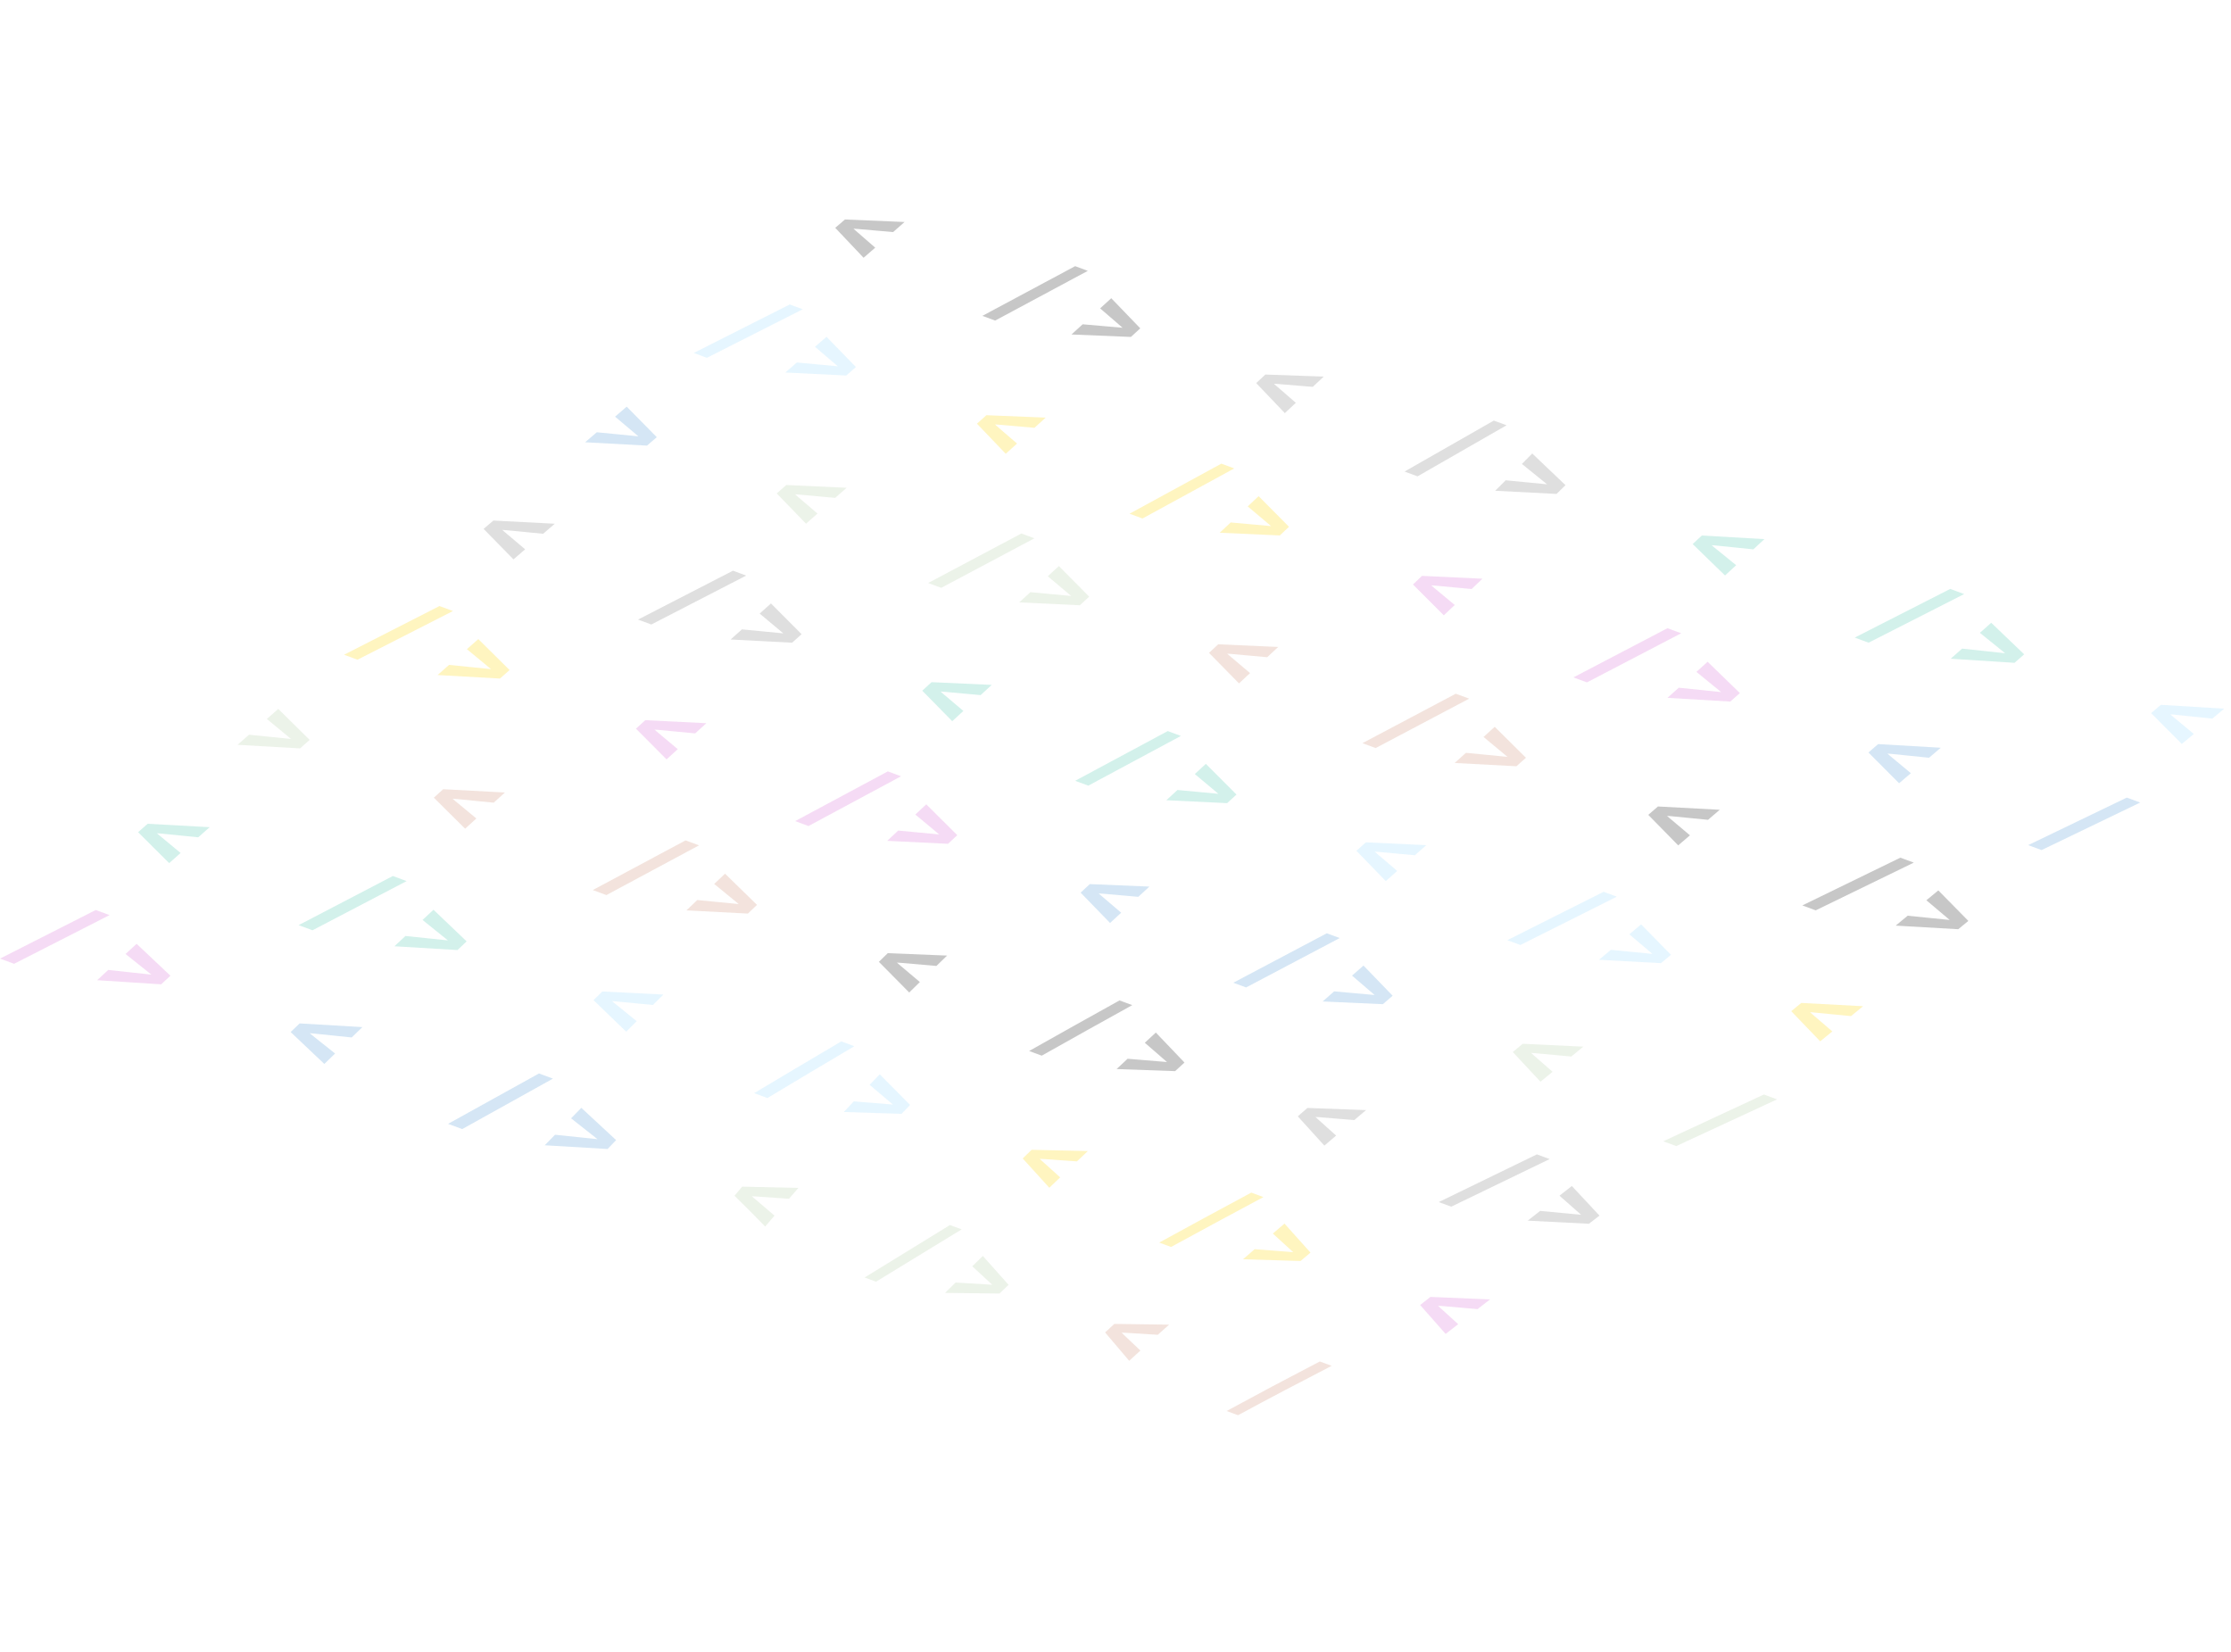 <svg width="1860" height="1377" viewBox="0 0 1860 1377" fill="none" xmlns="http://www.w3.org/2000/svg">
<g opacity="0.25" clip-path="url(#clip0_98_614)">
<path d="M719.985 214.881C712.125 206.569 704.242 198.249 696.339 189.922C699.046 187.6 701.753 185.281 704.458 182.966C721.108 183.694 737.675 184.391 754.158 185.056C750.974 187.859 747.782 190.662 744.581 193.467C734.842 192.615 725.075 191.757 715.282 190.893C714.053 190.805 712.815 190.718 711.568 190.632C712.229 191.224 712.882 191.818 713.526 192.412C718.921 197.1 724.304 201.783 729.677 206.463C726.451 209.266 723.22 212.072 719.985 214.881Z" fill="#1F1F1F"/>
<path d="M829.664 267.234C826.112 265.924 822.564 264.615 819.02 263.308C844.875 249.523 870.652 235.714 896.351 221.879C899.881 223.181 903.407 224.481 906.929 225.78C881.252 239.623 855.497 253.441 829.664 267.234Z" fill="#1F1F1F"/>
<path d="M893.281 278.827C896.392 275.998 899.507 273.166 902.628 270.332C912.66 271.201 922.692 272.07 932.724 272.938C933.793 273.034 934.854 273.13 935.905 273.227C935.323 272.713 934.735 272.202 934.142 271.693C928.485 266.817 922.832 261.943 917.182 257.07C920.28 254.252 923.376 251.43 926.469 248.602C934.525 256.969 942.588 265.339 950.658 273.711C948.059 276.099 945.451 278.487 942.835 280.876C926.333 280.195 909.815 279.512 893.281 278.827Z" fill="#1F1F1F"/>
<path d="M1071.17 344.394C1063.2 336.039 1055.24 327.691 1047.3 319.35C1049.85 316.971 1052.4 314.595 1054.94 312.221C1071.17 312.792 1087.39 313.362 1103.61 313.931C1100.57 316.785 1097.52 319.642 1094.48 322.503C1084.9 321.71 1075.31 320.92 1065.73 320.132C1064.52 320.052 1063.31 319.974 1062.09 319.899C1062.75 320.491 1063.41 321.087 1064.07 321.687C1069.48 326.383 1074.91 331.081 1080.34 335.782C1077.29 338.65 1074.23 341.521 1071.17 344.394Z" fill="#808080"/>
<path d="M1181.81 397.099C1178.2 395.767 1174.59 394.436 1170.98 393.105C1195.83 378.95 1220.64 364.784 1245.4 350.604C1248.94 351.909 1252.48 353.215 1256.02 354.522C1231.35 368.733 1206.61 382.926 1181.81 397.099Z" fill="#808080"/>
<path d="M1246.55 409.109C1249.47 406.207 1252.38 403.299 1255.29 400.387C1265.63 401.372 1276.02 402.371 1286.45 403.386C1287.55 403.494 1288.66 403.61 1289.78 403.731C1289.12 403.188 1288.46 402.649 1287.8 402.116C1281.45 396.984 1275.12 391.863 1268.83 386.753C1271.7 383.849 1274.56 380.942 1277.43 378.031C1286.65 386.826 1295.89 395.633 1305.17 404.45C1302.69 406.883 1300.21 409.318 1297.73 411.756C1280.58 410.838 1263.52 409.955 1246.55 409.109Z" fill="#808080"/>
<path d="M1438.17 479.737C1429.18 471.01 1420.19 462.281 1411.19 453.549C1413.74 451.17 1416.29 448.794 1418.84 446.42C1436.21 447.414 1453.61 448.416 1471.02 449.424C1467.93 452.264 1464.85 455.108 1461.77 457.955C1451.47 456.898 1441.18 455.846 1430.89 454.8C1429.59 454.684 1428.28 454.573 1426.98 454.465C1427.73 455.09 1428.47 455.718 1429.21 456.347C1435.3 461.291 1441.38 466.231 1447.46 471.17C1444.36 474.022 1441.27 476.877 1438.17 479.737Z" fill="#4EC9B0"/>
<path d="M1557.85 535.766C1554 534.346 1550.15 532.925 1546.3 531.505C1572.85 517.979 1599.39 504.454 1625.91 490.932C1629.79 492.36 1633.66 493.79 1637.54 495.221C1611.01 508.738 1584.44 522.253 1557.85 535.766Z" fill="#4EC9B0"/>
<path d="M1626.28 549.134C1629.46 546.329 1632.63 543.52 1635.81 540.708C1646.63 541.865 1657.44 543.021 1668.24 544.175C1669.4 544.303 1670.55 544.431 1671.69 544.561C1671.02 544.018 1670.36 543.479 1669.71 542.946C1663.36 537.817 1657.01 532.685 1650.65 527.551C1653.79 524.75 1656.94 521.946 1660.09 519.14C1669.26 527.917 1678.42 536.69 1687.57 545.462C1684.89 547.819 1682.21 550.179 1679.52 552.541C1661.76 551.399 1644.02 550.264 1626.28 549.134Z" fill="#4EC9B0"/>
<path d="M1818.98 620.163C1810.53 611.633 1802 603.075 1793.39 594.488C1796.12 592.171 1798.84 589.858 1801.56 587.549C1819.16 588.627 1836.75 589.702 1854.34 590.775C1851.04 593.537 1847.74 596.3 1844.43 599.064C1834.07 597.983 1823.7 596.903 1813.32 595.824C1812.01 595.706 1810.7 595.592 1809.39 595.481C1810.11 596.095 1810.83 596.712 1811.54 597.331C1817.39 602.188 1823.22 607.034 1829.01 611.87C1825.68 614.633 1822.33 617.397 1818.98 620.163Z" fill="#9CDCFE"/>
<path d="M589.34 298.29C585.679 296.94 582.021 295.591 578.367 294.243C605.075 280.781 631.751 267.303 658.395 253.809C662.02 255.145 665.644 256.482 669.269 257.819C642.654 271.324 616.011 284.814 589.34 298.29Z" fill="#9CDCFE"/>
<path d="M654.707 310.541C657.928 307.752 661.153 304.961 664.383 302.167C674.678 303.133 684.963 304.095 695.236 305.052C696.327 305.156 697.416 305.263 698.504 305.374C697.907 304.855 697.309 304.339 696.709 303.827C690.957 298.917 685.208 294.007 679.464 289.099C682.674 286.315 685.879 283.533 689.079 280.753C697.252 289.163 705.421 297.572 713.586 305.979C710.899 308.334 708.209 310.688 705.515 313.04C688.601 312.215 671.665 311.382 654.707 310.541Z" fill="#9CDCFE"/>
<path d="M838.486 378.279C830.48 369.913 822.484 361.552 814.5 353.195C817.12 350.84 819.744 348.487 822.371 346.135C838.861 346.804 855.335 347.47 871.793 348.135C868.675 350.962 865.553 353.791 862.425 356.623C852.7 355.776 842.966 354.93 833.224 354.085C832.002 354 830.777 353.913 829.547 353.825C830.206 354.425 830.865 355.025 831.524 355.625C836.984 360.336 842.444 365.048 847.904 369.76C844.766 372.596 841.627 375.436 838.486 378.279Z" fill="#FFD602"/>
<path d="M952.521 432.226C948.918 430.897 945.316 429.569 941.713 428.24C967.28 414.357 992.79 400.449 1018.24 386.516C1021.82 387.836 1025.41 389.157 1028.99 390.478C1003.55 404.416 978.059 418.332 952.521 432.226Z" fill="#FFD602"/>
<path d="M1016.88 444.105C1019.92 441.252 1022.97 438.396 1026.03 435.537C1036.19 436.452 1046.34 437.365 1056.49 438.277C1057.56 438.375 1058.64 438.478 1059.72 438.586C1059.1 438.059 1058.49 437.538 1057.88 437.024C1051.99 432.062 1046.12 427.105 1040.25 422.154C1043.28 419.302 1046.3 416.453 1049.32 413.606C1057.74 422.105 1066.17 430.612 1074.63 439.127C1072.09 441.536 1069.54 443.943 1067 446.349C1050.29 445.603 1033.59 444.855 1016.88 444.105Z" fill="#FFD602"/>
<path d="M1203.69 512.963C1195.11 504.384 1186.54 495.811 1177.99 487.244C1180.5 484.849 1183.01 482.454 1185.52 480.059C1202.29 480.833 1219.1 481.622 1235.94 482.427C1232.93 485.294 1229.91 488.162 1226.89 491.032C1216.91 490.093 1206.95 489.164 1197.01 488.244C1195.76 488.15 1194.51 488.054 1193.25 487.955C1193.96 488.574 1194.67 489.19 1195.36 489.803C1201.18 494.647 1207.01 499.494 1212.84 504.343C1209.8 507.214 1206.75 510.087 1203.69 512.963Z" fill="#D970D6"/>
<path d="M1323.04 568.866C1319.27 567.479 1315.51 566.091 1311.74 564.703C1337.88 551.03 1364.03 537.358 1390.19 523.686C1394.01 525.093 1397.82 526.498 1401.63 527.902C1375.42 541.558 1349.22 555.213 1323.04 568.866Z" fill="#D970D6"/>
<path d="M1390.16 581.754C1393.31 578.938 1396.46 576.118 1399.61 573.295C1410.24 574.385 1420.87 575.476 1431.51 576.568C1432.65 576.688 1433.78 576.81 1434.9 576.934C1434.25 576.396 1433.61 575.863 1432.96 575.335C1426.75 570.254 1420.53 565.171 1414.3 560.085C1417.42 557.276 1420.54 554.466 1423.66 551.657C1432.64 560.356 1441.6 569.054 1450.55 577.75C1447.89 580.115 1445.23 582.48 1442.57 584.843C1425.08 583.805 1407.61 582.775 1390.16 581.754Z" fill="#D970D6"/>
<path d="M1583.27 652.932C1574.77 644.386 1566.26 635.833 1557.73 627.273C1560.43 624.949 1563.13 622.624 1565.83 620.299C1583.22 621.301 1600.63 622.312 1618.04 623.33C1614.79 626.108 1611.54 628.887 1608.27 631.667C1598 630.619 1587.72 629.573 1577.45 628.532C1576.14 628.417 1574.85 628.303 1573.55 628.191C1574.26 628.81 1574.97 629.427 1575.67 630.043C1581.5 634.89 1587.31 639.732 1593.11 644.57C1589.84 647.355 1586.55 650.142 1583.27 652.932Z" fill="#569CD6"/>
<path d="M1702.08 708.641C1698.36 707.27 1694.64 705.896 1690.91 704.522C1718.3 691.31 1745.7 678.1 1773.12 664.892C1776.86 666.269 1780.59 667.645 1784.31 669.019C1756.89 682.225 1729.48 695.432 1702.08 708.641Z" fill="#569CD6"/>
<path d="M487.814 368.69C491.066 365.904 494.317 363.122 497.566 360.344C508.015 361.366 518.46 362.388 528.901 363.407C530.007 363.516 531.115 363.63 532.225 363.749C531.613 363.224 531 362.703 530.385 362.186C524.509 357.23 518.64 352.276 512.778 347.325C516.018 344.551 519.254 341.776 522.486 339C530.846 347.487 539.207 355.971 547.569 364.451C544.846 366.793 542.123 369.134 539.4 371.475C522.216 370.551 505.02 369.622 487.814 368.69Z" fill="#569CD6"/>
<path d="M671.987 436.573C663.842 428.156 655.697 419.74 647.552 411.323C650.216 408.985 652.88 406.646 655.543 404.308C672.333 405.087 689.101 405.858 705.847 406.621C702.668 409.433 699.489 412.246 696.309 415.058C686.424 414.152 676.526 413.246 666.616 412.339C665.365 412.243 664.117 412.148 662.873 412.054C663.539 412.657 664.209 413.261 664.882 413.866C670.437 418.613 675.996 423.361 681.558 428.111C678.369 430.928 675.179 433.749 671.987 436.573Z" fill="#B5CEA8"/>
<path d="M784.718 490.039C781.071 488.694 777.428 487.351 773.789 486.008C799.736 472.266 825.652 458.507 851.536 444.733C855.154 446.067 858.775 447.403 862.4 448.739C836.537 462.522 810.643 476.288 784.718 490.039Z" fill="#B5CEA8"/>
<path d="M849.734 502.161C852.84 499.322 855.941 496.484 859.037 493.65C869.281 494.596 879.522 495.542 889.758 496.486C890.857 496.592 891.943 496.698 893.016 496.803C892.412 496.282 891.802 495.762 891.188 495.245C885.304 490.286 879.424 485.328 873.548 480.371C876.634 477.541 879.72 474.711 882.806 471.881C891.217 480.387 899.64 488.894 908.075 497.401C905.477 499.788 902.881 502.177 900.29 504.567C883.442 503.766 866.59 502.964 849.734 502.161Z" fill="#B5CEA8"/>
<path d="M1032.95 569.692C1024.61 561.203 1016.28 552.718 1007.96 544.236C1010.51 541.858 1013.07 539.48 1015.63 537.104C1032.3 537.837 1048.97 538.574 1065.66 539.316C1062.6 542.171 1059.53 545.026 1056.46 547.878C1046.59 546.978 1036.73 546.082 1026.86 545.192C1025.62 545.101 1024.38 545.009 1023.14 544.915C1023.83 545.526 1024.51 546.135 1025.19 546.743C1030.86 551.53 1036.53 556.32 1042.21 561.113C1039.13 563.97 1036.04 566.83 1032.95 569.692Z" fill="#CE9178"/>
<path d="M1146.89 623.603C1143.2 622.242 1139.52 620.884 1135.84 619.528C1161.78 605.783 1187.73 592.038 1213.7 578.293C1217.42 579.668 1221.15 581.041 1224.87 582.413C1198.87 596.144 1172.87 609.874 1146.89 623.603Z" fill="#CE9178"/>
<path d="M1212.75 636.025C1215.9 633.199 1219.03 630.379 1222.16 627.565C1232.6 628.575 1243.05 629.592 1253.5 630.618C1254.61 630.726 1255.71 630.839 1256.81 630.955C1256.2 630.428 1255.57 629.902 1254.93 629.376C1248.89 624.368 1242.85 619.356 1236.82 614.34C1239.93 611.52 1243.05 608.701 1246.16 605.881C1254.85 614.49 1263.53 623.088 1272.2 631.674C1269.55 634.042 1266.9 636.41 1264.25 638.779C1247.07 637.854 1229.9 636.937 1212.75 636.025Z" fill="#CE9178"/>
<path d="M1399.13 704.721C1390.83 696.245 1382.51 687.765 1374.18 679.281C1376.87 676.954 1379.56 674.625 1382.25 672.295C1399.39 673.203 1416.56 674.121 1433.75 675.048C1430.5 677.836 1427.25 680.623 1424 683.409C1413.88 682.414 1403.75 681.422 1393.62 680.435C1392.34 680.328 1391.06 680.222 1389.79 680.118C1390.48 680.729 1391.17 681.341 1391.86 681.954C1397.56 686.752 1403.24 691.547 1408.92 696.34C1405.67 699.133 1402.4 701.926 1399.13 704.721Z" fill="#1F1F1F"/>
<path d="M1513.77 758.891C1510.06 757.522 1506.34 756.152 1502.63 754.783C1529.86 741.512 1557.1 728.242 1584.35 714.971C1588.08 716.349 1591.81 717.724 1595.54 719.099C1568.27 732.361 1541.01 745.625 1513.77 758.891Z" fill="#1F1F1F"/>
<path d="M1580.43 771.619C1583.77 768.866 1587.1 766.115 1590.43 763.366C1601.01 764.435 1611.57 765.5 1622.13 766.563C1623.25 766.677 1624.37 766.795 1625.49 766.916C1624.88 766.392 1624.27 765.872 1623.66 765.358C1617.78 760.401 1611.91 755.445 1606.03 750.488C1609.35 747.744 1612.67 745 1615.99 742.256C1624.36 750.747 1632.7 759.225 1641.03 767.692C1638.22 770.001 1635.41 772.31 1632.6 774.619C1615.22 773.622 1597.83 772.622 1580.43 771.619Z" fill="#1F1F1F"/>
<path d="M428.101 466.315C419.78 457.834 411.473 449.362 403.179 440.898C405.887 438.576 408.598 436.255 411.313 433.936C428.395 434.823 445.474 435.708 462.548 436.592C459.311 439.383 456.073 442.174 452.836 444.965C442.753 443.986 432.666 443.006 422.576 442.025C421.308 441.93 420.033 441.83 418.752 441.723C419.44 442.333 420.126 442.939 420.81 443.54C426.472 448.334 432.142 453.128 437.822 457.921C434.581 460.719 431.341 463.517 428.101 466.315Z" fill="#808080"/>
<path d="M543.035 520.594C539.323 519.225 535.617 517.858 531.92 516.495C558.31 502.924 584.696 489.343 611.077 475.752C614.753 477.107 618.433 478.464 622.116 479.823C595.764 493.424 569.404 507.015 543.035 520.594Z" fill="#808080"/>
<path d="M609.104 533.104C612.258 530.291 615.409 527.476 618.556 524.66C628.954 525.664 639.352 526.663 649.753 527.66C650.848 527.773 651.94 527.885 653.028 527.996C652.416 527.471 651.801 526.946 651.182 526.418C645.222 521.439 639.272 516.46 633.33 511.479C636.474 508.67 639.619 505.862 642.763 503.053C651.272 511.587 659.784 520.122 668.3 528.659C665.654 531.038 663.01 533.412 660.368 535.783C643.293 534.899 626.205 534.006 609.104 533.104Z" fill="#808080"/>
<path d="M793.88 601.209C785.545 592.723 777.216 584.242 768.892 575.768C771.483 573.403 774.07 571.036 776.654 568.668C793.385 569.426 810.113 570.182 826.836 570.937C823.738 573.779 820.643 576.622 817.551 579.467C807.673 578.564 797.791 577.659 787.906 576.753C786.652 576.664 785.399 576.572 784.148 576.476C784.836 577.086 785.525 577.693 786.216 578.297C791.871 583.088 797.527 587.877 803.184 592.661C800.083 595.511 796.981 598.36 793.88 601.209Z" fill="#4EC9B0"/>
<path d="M907.323 654.938C903.669 653.591 900.015 652.243 896.361 650.896C922.079 637.077 947.811 623.254 973.556 609.429C977.218 610.779 980.879 612.13 984.54 613.48C958.78 627.3 933.041 641.119 907.323 654.938Z" fill="#4EC9B0"/>
<path d="M972.394 667.08C975.486 664.236 978.572 661.393 981.654 658.553C991.934 659.513 1002.22 660.47 1012.5 661.423C1013.59 661.534 1014.68 661.645 1015.76 661.755C1015.14 661.228 1014.53 660.704 1013.93 660.182C1007.98 655.208 1002.04 650.236 996.105 645.265C999.184 642.432 1002.26 639.6 1005.34 636.767C1013.86 645.306 1022.38 653.838 1030.88 662.362C1028.27 664.754 1025.67 667.142 1023.06 669.527C1006.17 668.71 989.279 667.894 972.394 667.08Z" fill="#4EC9B0"/>
<path d="M1155.33 734.496C1147.19 726.079 1139.03 717.661 1130.85 709.241C1133.48 706.889 1136.1 704.537 1138.73 702.185C1155.51 702.959 1172.3 703.74 1189.12 704.53C1185.95 707.345 1182.78 710.161 1179.61 712.976C1169.69 712.059 1159.78 711.144 1149.87 710.229C1148.62 710.141 1147.37 710.048 1146.12 709.952C1146.79 710.557 1147.47 711.16 1148.15 711.761C1153.73 716.523 1159.3 721.282 1164.88 726.036C1161.7 728.856 1158.51 731.676 1155.33 734.496Z" fill="#9CDCFE"/>
<path d="M1267.54 787.783C1263.91 786.443 1260.28 785.103 1256.64 783.76C1283.36 770.303 1310.12 756.856 1336.92 743.419C1340.59 744.774 1344.27 746.131 1347.96 747.49C1321.12 760.914 1294.32 774.345 1267.54 787.783Z" fill="#9CDCFE"/>
<path d="M1333.09 800.099C1336.38 797.33 1339.68 794.564 1342.97 791.802C1353.42 792.824 1363.87 793.844 1374.33 794.862C1375.44 794.981 1376.55 795.098 1377.65 795.214C1377.05 794.693 1376.45 794.172 1375.85 793.653C1370.03 788.725 1364.2 783.791 1358.37 778.851C1361.65 776.094 1364.93 773.335 1368.21 770.575C1376.51 779.033 1384.81 787.489 1393.1 795.942C1390.31 798.267 1387.52 800.589 1384.74 802.909C1367.5 801.963 1350.28 801.026 1333.09 800.099Z" fill="#9CDCFE"/>
<path d="M1517.52 868.064C1509.48 859.688 1501.43 851.311 1493.37 842.934C1496.18 840.647 1498.97 838.359 1501.77 836.069C1518.94 836.988 1536.09 837.902 1553.24 838.81C1549.88 841.558 1546.53 844.307 1543.18 847.057C1533.08 846.071 1522.97 845.082 1512.86 844.093C1511.57 843.993 1510.3 843.891 1509.02 843.787C1509.69 844.39 1510.36 844.99 1511.04 845.588C1516.56 850.331 1522.09 855.072 1527.62 859.811C1524.26 862.563 1520.89 865.314 1517.52 868.064Z" fill="#FFD602"/>
<path d="M298.048 549.943C294.307 548.563 290.569 547.184 286.834 545.807C313.347 532.265 339.868 518.734 366.397 505.214C370.146 506.596 373.892 507.978 377.633 509.358C351.082 522.869 324.554 536.398 298.048 549.943Z" fill="#FFD602"/>
<path d="M364.841 562.72C368.02 559.907 371.198 557.098 374.374 554.293C384.928 555.346 395.476 556.401 406.02 557.458C407.13 557.577 408.245 557.694 409.365 557.808C408.729 557.283 408.097 556.755 407.471 556.225C401.395 551.203 395.323 546.179 389.257 541.152C392.431 538.355 395.604 535.557 398.778 532.759C407.462 541.358 416.15 549.958 424.841 558.559C422.166 560.927 419.497 563.292 416.832 565.655C399.509 564.679 382.178 563.701 364.841 562.72Z" fill="#FFD602"/>
<path d="M555.705 633.058C547.194 624.507 538.691 615.958 530.195 607.412C532.798 605.059 535.405 602.704 538.018 600.347C554.998 601.196 571.963 602.04 588.913 602.878C585.793 605.712 582.674 608.543 579.556 611.369C569.529 610.419 559.499 609.464 549.468 608.505C548.199 608.41 546.932 608.312 545.666 608.211C546.368 608.827 547.069 609.438 547.767 610.044C553.534 614.869 559.304 619.695 565.079 624.523C561.945 627.369 558.821 630.214 555.705 633.058Z" fill="#D970D6"/>
<path d="M674.044 688.605C670.339 687.238 666.63 685.871 662.918 684.501C688.663 670.676 714.414 656.857 740.172 643.044C743.855 644.402 747.538 645.761 751.221 647.119C725.479 660.937 699.753 674.766 674.044 688.605Z" fill="#D970D6"/>
<path d="M739.663 700.949C742.718 698.091 745.768 695.235 748.813 692.381C759.125 693.345 769.429 694.31 779.724 695.276C780.805 695.384 781.898 695.492 783.004 695.601C782.367 695.076 781.743 694.551 781.131 694.026C775.121 689.028 769.112 684.027 763.104 679.022C766.161 676.181 769.214 673.339 772.263 670.495C780.874 679.067 789.482 687.637 798.085 696.206C795.52 698.614 792.956 701.019 790.394 703.419C773.495 702.6 756.585 701.777 739.663 700.949Z" fill="#D970D6"/>
<path d="M925.485 769.428C917.318 761.003 909.132 752.571 900.929 744.133C903.473 741.759 906.022 739.383 908.577 737.004C925.125 737.694 941.681 738.387 958.244 739.082C955.16 741.93 952.081 744.775 949.007 747.618C939.221 746.757 929.444 745.895 919.675 745.032C918.443 744.951 917.212 744.867 915.983 744.779C916.656 745.384 917.331 745.986 918.007 746.584C923.584 751.338 929.158 756.092 934.727 760.844C931.645 763.709 928.564 766.57 925.485 769.428Z" fill="#569CD6"/>
<path d="M1038.89 823.155C1035.33 821.843 1031.78 820.532 1028.23 819.222C1054.12 805.45 1080.09 791.712 1106.14 778.007C1109.73 779.333 1113.33 780.659 1116.92 781.985C1090.84 795.679 1064.83 809.403 1038.89 823.155Z" fill="#569CD6"/>
<path d="M1102.71 834.837C1105.9 832.027 1109.09 829.222 1112.28 826.422C1122.45 827.332 1132.61 828.247 1142.78 829.167C1143.87 829.275 1144.95 829.38 1146.03 829.48C1145.43 828.969 1144.84 828.456 1144.26 827.942C1138.58 823.068 1132.9 818.187 1127.21 813.298C1130.39 810.505 1133.58 807.711 1136.76 804.916C1144.87 813.305 1152.97 821.687 1161.05 830.062C1158.33 832.413 1155.61 834.762 1152.91 837.109C1136.15 836.341 1119.41 835.583 1102.71 834.837Z" fill="#569CD6"/>
<path d="M1284.3 901.755C1276.62 893.508 1268.92 885.257 1261.22 877.002C1263.98 874.709 1266.75 872.413 1269.52 870.115C1286.33 870.9 1303.17 871.697 1320.04 872.509C1316.69 875.257 1313.34 878.002 1310 880.745C1300.06 879.83 1290.15 878.917 1280.25 878.006C1278.99 877.917 1277.74 877.824 1276.49 877.728C1277.13 878.323 1277.78 878.915 1278.44 879.505C1283.77 884.168 1289.09 888.83 1294.41 893.491C1291.04 896.25 1287.67 899.005 1284.3 901.755Z" fill="#B5CEA8"/>
<path d="M1397.51 955.41C1393.89 954.076 1390.28 952.742 1386.66 951.407C1414.59 938.388 1442.55 925.384 1470.55 912.396C1474.22 913.752 1477.89 915.106 1481.56 916.459C1453.51 929.425 1425.49 942.409 1397.51 955.41Z" fill="#B5CEA8"/>
<path d="M198.035 620.901C201.221 618.091 204.408 615.281 207.594 612.471C218.16 613.537 228.722 614.601 239.28 615.664C240.397 615.785 241.52 615.904 242.647 616.021C242.003 615.493 241.368 614.964 240.742 614.435C234.646 609.397 228.557 604.366 222.473 599.341C225.647 596.544 228.821 593.746 231.994 590.948C240.708 599.557 249.435 608.172 258.178 616.793C255.506 619.153 252.833 621.517 250.158 623.884C232.776 622.887 215.402 621.893 198.035 620.901Z" fill="#B5CEA8"/>
<path d="M387.781 690.827C379.066 682.2 370.365 673.578 361.679 664.962C364.282 662.61 366.893 660.256 369.513 657.901C386.683 658.821 403.838 659.734 420.979 660.643C417.851 663.474 414.731 666.304 411.621 669.134C401.477 668.141 391.327 667.141 381.171 666.136C379.89 666.029 378.609 665.925 377.325 665.826C378.038 666.437 378.753 667.054 379.47 667.675C385.361 672.546 391.253 677.417 397.144 682.287C394.018 685.136 390.897 687.982 387.781 690.827Z" fill="#CE9178"/>
<path d="M505.55 746.163C501.765 744.767 497.979 743.371 494.193 741.975C519.975 728.163 545.763 714.357 571.557 700.558C575.299 701.938 579.041 703.318 582.782 704.698C557.032 718.513 531.288 732.335 505.55 746.163Z" fill="#CE9178"/>
<path d="M572.266 758.912C575.277 756.037 578.291 753.164 581.31 750.292C591.736 751.307 602.156 752.318 612.568 753.327C613.671 753.443 614.771 753.554 615.869 753.661C615.233 753.135 614.59 752.604 613.942 752.066C607.773 747.001 601.604 741.941 595.432 736.884C598.445 734.026 601.462 731.171 604.482 728.316C613.356 736.985 622.234 745.655 631.115 754.327C628.589 756.741 626.062 759.159 623.534 761.58C606.473 760.702 589.384 759.812 572.266 758.912Z" fill="#CE9178"/>
<path d="M758.01 827.362C749.602 818.848 741.172 810.327 732.72 801.797C735.191 799.396 737.664 796.991 740.137 794.582C756.649 795.259 773.143 795.929 789.619 796.592C786.63 799.475 783.649 802.356 780.677 805.237C770.935 804.392 761.191 803.542 751.444 802.687C750.222 802.602 748.992 802.518 747.752 802.434C748.45 803.04 749.143 803.649 749.831 804.259C755.525 809.057 761.215 813.854 766.902 818.649C763.929 821.554 760.966 824.459 758.01 827.362Z" fill="#1F1F1F"/>
<path d="M868.512 880.018C865.004 878.725 861.496 877.431 857.988 876.137C882.974 862.032 908.089 847.978 933.335 833.977C936.88 835.284 940.42 836.59 943.957 837.894C918.682 851.885 893.534 865.926 868.512 880.018Z" fill="#1F1F1F"/>
<path d="M930.919 891.178C933.974 888.32 937.033 885.463 940.095 882.607C949.981 883.422 959.878 884.241 969.785 885.064C970.83 885.159 971.875 885.249 972.922 885.337C972.344 884.833 971.768 884.326 971.193 883.815C965.623 878.971 960.034 874.125 954.426 869.275C957.497 866.44 960.565 863.603 963.629 860.765C971.626 869.11 979.59 877.443 987.521 885.764C984.915 888.149 982.304 890.536 979.688 892.925C963.417 892.337 947.161 891.755 930.919 891.178Z" fill="#1F1F1F"/>
<path d="M1104.13 955.008C1096.76 946.877 1089.38 938.739 1081.97 930.595C1084.64 928.269 1087.32 925.941 1090.01 923.611C1106.27 924.193 1122.56 924.789 1138.89 925.398C1135.61 928.175 1132.35 930.952 1129.09 933.727C1119.5 932.937 1109.92 932.147 1100.35 931.36C1099.15 931.28 1097.93 931.202 1096.72 931.127C1097.35 931.709 1097.97 932.291 1098.59 932.875C1103.71 937.463 1108.83 942.049 1113.95 946.634C1110.67 949.427 1107.4 952.218 1104.13 955.008Z" fill="#808080"/>
<path d="M1209.9 1005.92C1206.43 1004.64 1202.96 1003.36 1199.49 1002.08C1226.68 988.785 1253.95 975.527 1281.3 962.302C1284.85 963.611 1288.4 964.921 1291.96 966.231C1264.52 979.427 1237.17 992.656 1209.9 1005.92Z" fill="#808080"/>
<path d="M1273.65 1017.57C1277.1 1014.86 1280.55 1012.15 1284 1009.44C1294.3 1010.4 1304.6 1011.37 1314.91 1012.34C1316 1012.45 1317.1 1012.56 1318.2 1012.67C1317.62 1012.17 1317.06 1011.66 1316.49 1011.16C1311.04 1006.36 1305.59 1001.56 1300.14 996.772C1303.58 994.071 1307.02 991.37 1310.45 988.669C1318.14 996.899 1325.82 1005.13 1333.49 1013.35C1330.56 1015.62 1327.64 1017.89 1324.7 1020.16C1307.64 1019.28 1290.62 1018.42 1273.65 1017.57Z" fill="#808080"/>
<path d="M141.04 719.529C132.369 710.918 123.738 702.322 115.147 693.741C117.796 691.397 120.448 689.059 123.102 686.725C140.323 687.663 157.558 688.606 174.808 689.555C171.639 692.363 168.469 695.174 165.297 697.99C155.09 696.965 144.885 695.945 134.683 694.931C133.409 694.827 132.124 694.722 130.826 694.617C131.546 695.231 132.257 695.846 132.96 696.462C138.822 701.322 144.695 706.186 150.579 711.054C147.402 713.884 144.222 716.709 141.04 719.529Z" fill="#4EC9B0"/>
<path d="M260.542 775.504C256.668 774.076 252.802 772.65 248.944 771.227C275.142 757.569 301.336 743.913 327.524 730.259C331.354 731.671 335.183 733.083 339.013 734.495C312.861 748.163 286.704 761.832 260.542 775.504Z" fill="#4EC9B0"/>
<path d="M328.847 788.839C331.894 785.978 334.942 783.117 337.989 780.256C348.679 781.367 359.361 782.476 370.037 783.582C371.161 783.706 372.291 783.828 373.426 783.947C372.76 783.411 372.092 782.87 371.422 782.324C365.027 777.176 358.643 772.032 352.269 766.893C355.316 764.056 358.364 761.216 361.414 758.373C370.602 767.157 379.812 775.95 389.044 784.751C386.504 787.16 383.958 789.571 381.408 791.984C363.902 790.941 346.382 789.893 328.847 788.839Z" fill="#4EC9B0"/>
<path d="M522.078 860.05C512.976 851.281 503.888 842.516 494.815 833.757C497.267 831.341 499.717 828.928 502.167 826.519C519.183 827.381 536.166 828.232 553.117 829.07C550.196 831.969 547.274 834.873 544.351 837.779C534.297 836.811 524.231 835.843 514.153 834.874C512.88 834.77 511.605 834.669 510.329 834.572C511.078 835.197 511.823 835.825 512.562 836.454C518.643 841.395 524.728 846.337 530.817 851.281C527.903 854.208 524.99 857.131 522.078 860.05Z" fill="#9CDCFE"/>
<path d="M639.793 915.367C636.102 914.006 632.408 912.643 628.71 911.279C652.833 896.856 677.057 882.473 701.382 868.132C705.014 869.472 708.646 870.811 712.279 872.151C687.997 886.508 663.835 900.913 639.793 915.367Z" fill="#9CDCFE"/>
<path d="M703.472 926.995C706.249 924.035 709.034 921.077 711.825 918.121C721.682 918.925 731.513 919.72 741.319 920.505C742.348 920.594 743.387 920.683 744.434 920.77C743.827 920.255 743.221 919.737 742.616 919.215C736.762 914.267 730.882 909.309 724.976 904.342C727.797 901.422 730.622 898.5 733.452 895.575C741.953 904.106 750.393 912.615 758.77 921.101C756.383 923.566 753.998 926.036 751.616 928.512C735.608 928.021 719.56 927.516 703.472 926.995Z" fill="#9CDCFE"/>
<path d="M874.824 990.138C867.482 982.018 860.094 973.88 852.657 965.725C855.131 963.316 857.6 960.91 860.064 958.506C875.662 958.846 891.283 959.194 906.925 959.55C903.902 962.411 900.878 965.277 897.852 968.146C888.668 967.499 879.483 966.855 870.297 966.215C869.133 966.151 867.968 966.091 866.802 966.034C867.426 966.614 868.05 967.196 868.672 967.783C873.752 972.354 878.818 976.921 883.869 981.481C880.845 984.368 877.83 987.253 874.824 990.138Z" fill="#FFD602"/>
<path d="M976.336 1039.48C973.048 1038.27 969.755 1037.05 966.459 1035.84C991.883 1021.89 1017.46 1008.01 1043.2 994.189C1046.56 995.429 1049.93 996.672 1053.31 997.917C1027.5 1011.71 1001.84 1025.56 976.336 1039.48Z" fill="#FFD602"/>
<path d="M1036.32 1049.75C1039.55 1046.95 1042.78 1044.16 1046.01 1041.36C1055.69 1042.1 1065.37 1042.84 1075.08 1043.59C1076.11 1043.68 1077.13 1043.76 1078.16 1043.84C1077.63 1043.36 1077.1 1042.87 1076.57 1042.37C1071.45 1037.69 1066.32 1033.01 1061.18 1028.33C1064.41 1025.56 1067.65 1022.79 1070.89 1020.02C1078.14 1028.09 1085.36 1036.15 1092.57 1044.2C1089.81 1046.53 1087.04 1048.86 1084.27 1051.19C1068.23 1050.69 1052.25 1050.21 1036.32 1049.75Z" fill="#FFD602"/>
<path d="M1205.23 1111.99C1198.13 1103.96 1191.05 1095.93 1183.98 1087.91C1186.85 1085.65 1189.71 1083.39 1192.57 1081.13C1209.07 1081.8 1225.63 1082.5 1242.26 1083.22C1238.79 1085.91 1235.32 1088.61 1231.84 1091.32C1222.08 1090.46 1212.34 1089.61 1202.62 1088.77C1201.4 1088.69 1200.17 1088.6 1198.95 1088.53C1199.54 1089.09 1200.14 1089.67 1200.74 1090.25C1205.71 1094.78 1210.7 1099.31 1215.7 1103.86C1212.21 1106.57 1208.72 1109.28 1205.23 1111.99Z" fill="#D970D6"/>
<path d="M11.751 803.45C7.834 802.006 3.917 800.561 6.70279e-05 799.117C26.608 785.609 53.216 772.102 79.823 758.594C83.667 760.012 87.511 761.429 91.355 762.847C64.784 776.368 38.249 789.902 11.751 803.45Z" fill="#D970D6"/>
<path d="M81.014 817.126C84.073 814.277 87.138 811.427 90.207 808.574C101.065 809.747 111.916 810.918 122.759 812.086C123.908 812.211 125.06 812.341 126.214 812.476C125.529 811.924 124.847 811.378 124.166 810.836C117.647 805.643 111.139 800.453 104.641 795.267C107.734 792.44 110.823 789.615 113.906 786.792C123.262 795.638 132.655 804.499 142.085 813.372C139.515 815.77 136.945 818.168 134.376 820.566C116.599 819.424 98.812 818.277 81.014 817.126Z" fill="#D970D6"/>
<path d="M270.405 886.933C261.025 878.061 251.659 869.194 242.308 860.333C244.812 857.935 247.31 855.54 249.803 853.147C267.257 854.171 284.705 855.193 302.145 856.212C299.159 859.087 296.174 861.967 293.193 864.852C282.854 863.779 272.507 862.707 262.151 861.636C260.841 861.518 259.53 861.404 258.218 861.294C258.989 861.927 259.755 862.562 260.516 863.2C266.794 868.213 273.077 873.228 279.363 878.245C276.378 881.137 273.392 884.033 270.405 886.933Z" fill="#569CD6"/>
<path d="M385.346 941.227C381.414 939.777 377.479 938.326 373.54 936.873C398.862 922.891 424.128 908.889 449.34 894.867C453.221 896.298 457.105 897.73 460.993 899.164C435.847 913.211 410.631 927.232 385.346 941.227Z" fill="#569CD6"/>
<path d="M454.137 954.729C457.007 951.81 459.874 948.887 462.739 945.958C473.421 947.067 484.097 948.173 494.764 949.276C495.892 949.393 497.022 949.515 498.154 949.642C497.461 949.088 496.764 948.536 496.062 947.986C489.411 942.744 482.764 937.503 476.12 932.264C478.972 929.347 481.816 926.432 484.651 923.517C494.307 932.474 503.977 941.437 513.663 950.405C511.297 952.879 508.932 955.352 506.567 957.825C489.127 956.807 471.651 955.774 454.137 954.729Z" fill="#569CD6"/>
<path d="M637.916 1022.47C629.764 1014.05 621.242 1005.49 612.352 996.8C614.489 994.267 616.626 991.739 618.761 989.214C634.542 989.621 650.166 989.97 665.633 990.261C663.012 993.271 660.397 996.287 657.788 999.31C648.706 998.7 639.557 998.07 630.342 997.42C629.171 997.353 627.995 997.289 626.814 997.227C627.534 997.841 628.249 998.458 628.959 999.076C634.667 1003.88 640.259 1008.64 645.733 1013.36C643.136 1016.39 640.531 1019.43 637.916 1022.47Z" fill="#B5CEA8"/>
<path d="M730.363 1068.46C727.191 1067.29 724.012 1066.12 720.826 1064.95C744.489 1050.35 768.203 1035.78 791.968 1021.22C795.234 1022.43 798.497 1023.63 801.757 1024.83C777.904 1039.36 754.106 1053.9 730.363 1068.46Z" fill="#B5CEA8"/>
<path d="M787.864 1077.8C790.821 1074.92 793.779 1072.03 796.739 1069.13C805.923 1069.69 815.119 1070.25 824.325 1070.81C825.306 1070.88 826.283 1070.94 827.254 1071.01C826.737 1070.52 826.215 1070.03 825.688 1069.55C820.66 1064.9 815.62 1060.26 810.57 1055.6C813.517 1052.72 816.463 1049.84 819.407 1046.97C826.593 1055.02 833.746 1063.05 840.866 1071.07C838.348 1073.49 835.829 1075.91 833.311 1078.32C818.136 1078.14 802.987 1077.97 787.864 1077.8Z" fill="#B5CEA8"/>
<path d="M941.409 1134.39C934.718 1126.51 928.02 1118.63 921.315 1110.74C923.891 1108.37 926.466 1106 929.039 1103.64C944.228 1103.83 959.454 1104.03 974.717 1104.25C971.577 1107.07 968.435 1109.89 965.293 1112.71C956.35 1112.16 947.413 1111.6 938.482 1111.06C937.355 1111.01 936.227 1110.96 935.097 1110.92C935.664 1111.48 936.229 1112.04 936.792 1112.6C941.456 1117.02 946.116 1121.44 950.772 1125.85C947.649 1128.69 944.528 1131.54 941.409 1134.39Z" fill="#CE9178"/>
<path d="M1032.16 1179.76C1028.98 1178.59 1025.8 1177.42 1022.63 1176.25C1048.18 1162.35 1074.08 1148.58 1100.34 1134.95C1103.63 1136.16 1106.93 1137.38 1110.23 1138.59C1083.83 1152.18 1057.81 1165.9 1032.16 1179.76Z" fill="#CE9178"/>
</g>
<defs>
<clipPath id="clip0_98_614">
<rect width="1667.71" height="851.726" fill="white" transform="translate(294.703) rotate(20.243)"/>
</clipPath>
</defs>
</svg>

